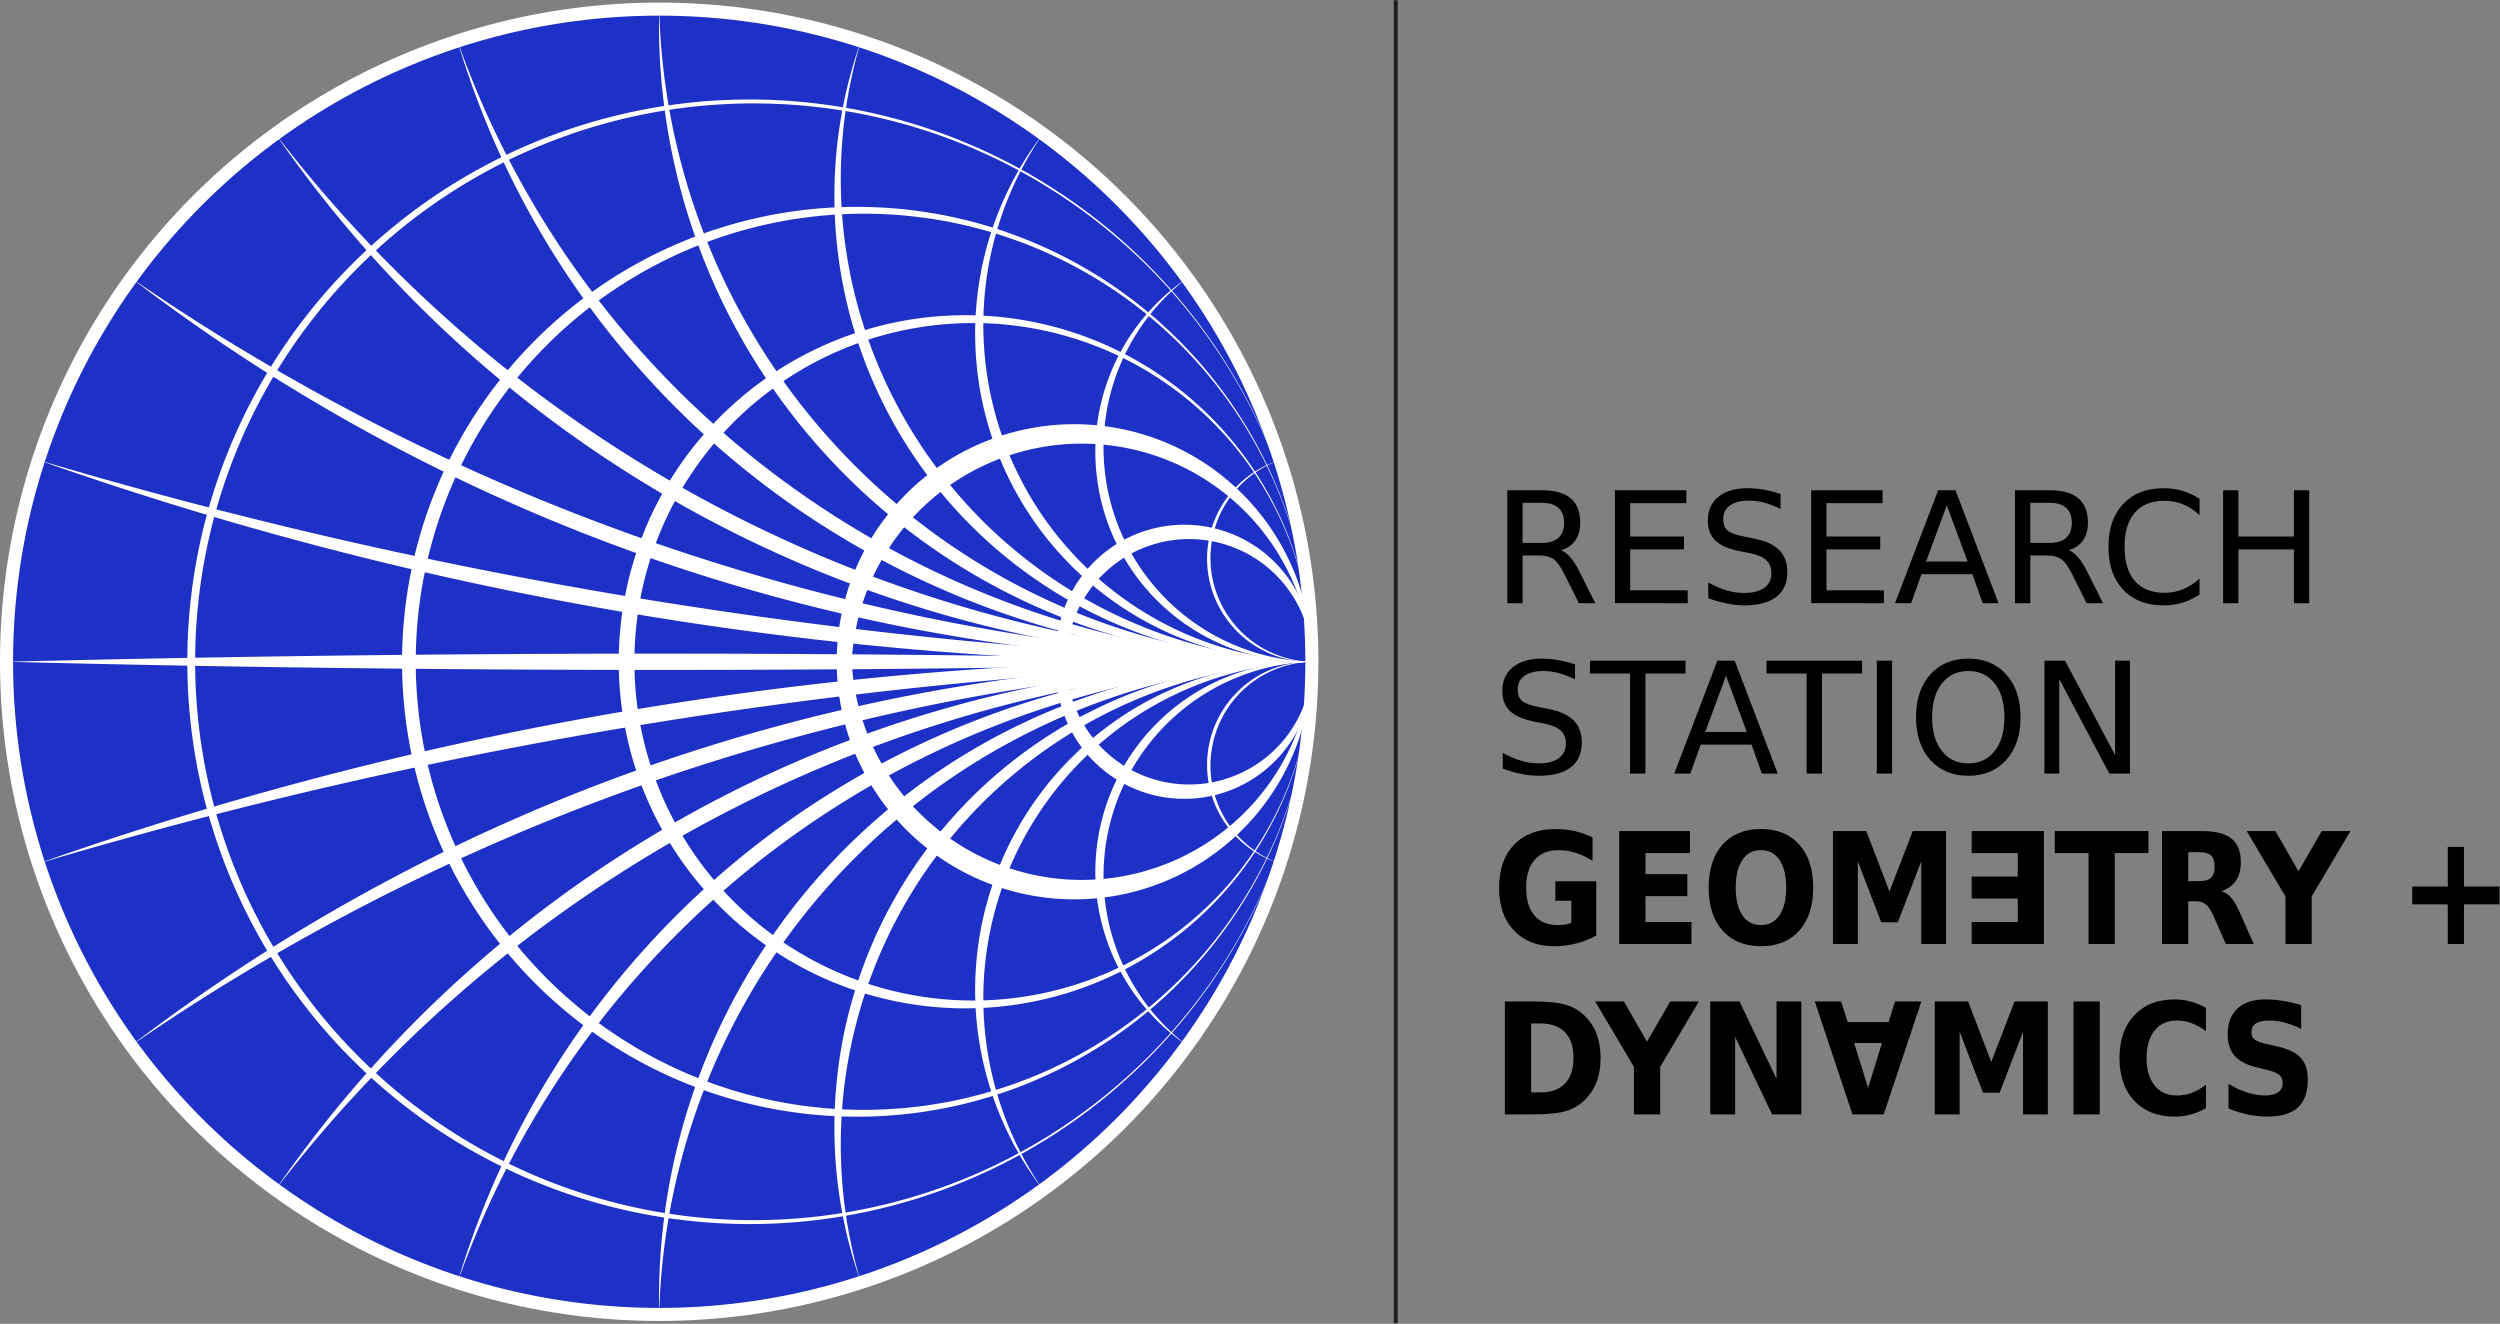 <?xml version="1.0" encoding="UTF-8" standalone="no"?>
<svg
   xmlns:dc="http://purl.org/dc/elements/1.1/"
   xmlns:cc="http://creativecommons.org/ns#"
   xmlns:rdf="http://www.w3.org/1999/02/22-rdf-syntax-ns#"
   xmlns:svg="http://www.w3.org/2000/svg"
   xmlns="http://www.w3.org/2000/svg"
   xmlns:sodipodi="http://sodipodi.sourceforge.net/DTD/sodipodi-0.dtd"
   xmlns:inkscape="http://www.inkscape.org/namespaces/inkscape"
   width="399.74mm"
   height="211.667mm"
   viewBox="0 0 399.74 211.667"
   version="1.1"
   id="svg170"
   inkscape:version="1.0.2 (e86c870879, 2021-01-15)"
   sodipodi:docname="logo_blue.svg">
  <rect x="0" y="0" width="399.74" height="211.667" fill="#808080" stroke="none"/>
  <defs
     id="defs164">
    <clipPath
       clipPathUnits="userSpaceOnUse"
       id="clipPath64">
      <path
         d="M 0,-2.868931e-5 H 595.276 V 841.89 H 0 Z"
         id="path62" />
    </clipPath>
  </defs>
  <sodipodi:namedview
     id="base"
     pagecolor="#ffffff"
     bordercolor="#666666"
     borderopacity="1.0"
     inkscape:pageopacity="0.0"
     inkscape:pageshadow="2"
     inkscape:zoom="0.35"
     inkscape:cx="838.27057"
     inkscape:cy="480.00019"
     inkscape:document-units="mm"
     inkscape:current-layer="layer1"
     inkscape:document-rotation="0"
     showgrid="false"
     fit-margin-top="0"
     fit-margin-left="0"
     fit-margin-right="0"
     fit-margin-bottom="0"
     inkscape:window-width="1920"
     inkscape:window-height="1136"
     inkscape:window-x="0"
     inkscape:window-y="0"
     inkscape:window-maximized="1" />
  <g
     inkscape:label="Layer 1"
     inkscape:groupmode="layer"
     id="layer1"
     transform="translate(115.959,-21.167)">
    <g
       id="g318"
       transform="matrix(1,0,0,1,1.7383121e-4,-0.06)">
      <g
         id="g1822"
         transform="matrix(104.36,0,0,104.36,-10.556,127.043)">
        <circle
           cx="0"
           cy="0"
           r="1"
           stroke="none"
           fill="#1d31c6"
           id="circle1177" />
        <path
           d="M 0.951,-0.309 A 0.159,0.159 0 0 0 1,0 0.158,0.158 0 0 1 0.951,-0.309 Z"
           fill="#ffffff"
           id="path1179" />
        <path
           d="M 0.809,-0.588 A 0.328,0.328 0 0 0 1,0 0.322,0.322 0 0 1 0.809,-0.588 Z"
           fill="#ffffff"
           id="path1181" />
        <path
           d="M 0.588,-0.809 A 0.516,0.516 0 0 0 1,0 0.503,0.503 0 0 1 0.588,-0.809 Z"
           fill="#ffffff"
           id="path1183" />
        <path
           d="M 0.309,-0.951 A 0.74,0.74 0 0 0 1,0 0.714,0.714 0 0 1 0.309,-0.951 Z"
           fill="#ffffff"
           id="path1185" />
        <path
           d="M 0,-1 A 1.026,1.026 0 0 0 1,0 0.976,0.976 0 0 1 0,-1 Z"
           fill="#ffffff"
           id="path1187" />
        <path
           d="M -0.309,-0.951 A 1.426,1.426 0 0 0 1,0 1.331,1.331 0 0 1 -0.309,-0.951 Z"
           fill="#ffffff"
           id="path1189" />
        <path
           d="M -0.588,-0.809 A 2.065,2.065 0 0 0 1,0 1.871,1.871 0 0 1 -0.588,-0.809 Z"
           fill="#ffffff"
           id="path1191" />
        <path
           d="M -0.809,-0.588 A 3.335,3.335 0 0 0 1,0 2.859,2.859 0 0 1 -0.809,-0.588 Z"
           fill="#ffffff"
           id="path1193" />
        <path
           d="M -0.951,-0.309 A 7.5,7.5 0 0 0 1,0 5.455,5.455 0 0 1 -0.951,-0.309 Z"
           fill="#ffffff"
           id="path1195" />
        <path
           d="M 1,0 A 40.008,40.008 0 0 1 -1,0 40.008,40.008 0 0 1 1,0 Z"
           fill="#ffffff"
           id="path1197" />
        <path
           d="M -0.951,0.309 A 5.455,5.455 0 0 1 1,0 7.5,7.5 0 0 0 -0.951,0.309 Z"
           fill="#ffffff"
           id="path1199" />
        <path
           d="M -0.809,0.588 A 2.859,2.859 0 0 1 1,0 3.335,3.335 0 0 0 -0.809,0.588 Z"
           fill="#ffffff"
           id="path1201" />
        <path
           d="M -0.588,0.809 A 1.871,1.871 0 0 1 1,0 2.065,2.065 0 0 0 -0.588,0.809 Z"
           fill="#ffffff"
           id="path1203" />
        <path
           d="M -0.309,0.951 A 1.331,1.331 0 0 1 1,0 1.426,1.426 0 0 0 -0.309,0.951 Z"
           fill="#ffffff"
           id="path1205" />
        <path
           d="M 0,1 A 0.976,0.976 0 0 1 1,0 1.026,1.026 0 0 0 0,1 Z"
           fill="#ffffff"
           id="path1207" />
        <path
           d="M 0.309,0.951 A 0.714,0.714 0 0 1 1,0 0.74,0.74 0 0 0 0.309,0.951 Z"
           fill="#ffffff"
           id="path1209" />
        <path
           d="M 0.588,0.809 A 0.503,0.503 0 0 1 1,0 0.516,0.516 0 0 0 0.588,0.809 Z"
           fill="#ffffff"
           id="path1211" />
        <path
           d="M 0.809,0.588 A 0.322,0.322 0 0 1 1,0 0.328,0.328 0 0 0 0.809,0.588 Z"
           fill="#ffffff"
           id="path1213" />
        <path
           d="M 0.951,0.309 A 0.158,0.158 0 0 1 1,0 0.159,0.159 0 0 0 0.951,0.309 Z"
           fill="#ffffff"
           id="path1215" />
        <path
           d="M 1,0 A 0.188,0.188 0 0 0 0.624,0 0.188,0.188 0 0 0 1,0 V 0 A 0.196,0.196 0 1 1 0.609,0 0.196,0.196 0 1 1 1,0 Z"
           fill="#ffffff"
           id="path1217" />
        <path
           d="M 1,0 A 0.353,0.353 0 0 0 0.295,0 0.353,0.353 0 0 0 1,0 V 0 A 0.364,0.364 0 1 1 0.272,0 0.364,0.364 0 1 1 1,0 Z"
           fill="#ffffff"
           id="path1219" />
        <path
           d="M 1,0 A 0.519,0.519 0 0 0 -0.038,0 0.519,0.519 0 0 0 1,0 V 0 A 0.531,0.531 0 1 1 -0.062,0 0.531,0.531 0 1 1 1,0 Z"
           fill="#ffffff"
           id="path1221" />
        <path
           d="M 1,0 A 0.686,0.686 0 0 0 -0.373,0 0.686,0.686 0 0 0 1,0 V 0 A 0.697,0.697 0 1 1 -0.394,0 0.697,0.697 0 1 1 1,0 Z"
           fill="#ffffff"
           id="path1223" />
        <path
           d="M 1,0 A 0.855,0.855 0 0 0 -0.711,0 0.855,0.855 0 0 0 1,0 V 0 A 0.861,0.861 0 1 1 -0.723,0 0.861,0.861 0 1 1 1,0 Z"
           fill="#ffffff"
           id="path1225" />
        <circle
           cx="0"
           cy="0"
           r="1"
           stroke="#ffffff"
           stroke-width="0.02"
           fill="none"
           id="circle1227" />
      </g>
      <g
         id="g1075"
         transform="matrix(0.997,0,0,-0.997,119.171,805.186)">
        <g
           aria-label="RESEARCH STATION GEOM∃TRY + DYN∀MICS"
           transform="scale(1,-1)"
           id="text798-4"
           style="font-style:normal;font-variant:normal;font-weight:bold;font-stretch:normal;font-size:24.845px;line-height:0;font-family:'Latin Modern Math';-inkscape-font-specification:'Latin Modern Math Bold';fill:#000000;fill-opacity:1;stroke:none;stroke-width:0.621">
          <path
             id="path1139"
             style="font-style:normal;font-variant:normal;font-weight:bold;font-stretch:semi-condensed;line-height:1.1;font-family:'DejaVu Sans';-inkscape-font-specification:'DejaVu Sans Bold Semi-Condensed';stroke-width:0.621"
             d="m 133.219,-625.136 v 3.834 q -1.334,-0.667 -2.62,-1.007 -1.274,-0.34 -2.414,-0.34 -1.504,0 -2.232,0.461 -0.716,0.461 -0.716,1.432 0,0.728 0.485,1.14 0.485,0.4 1.771,0.692 l 1.783,0.4 q 2.73,0.607 3.87,1.844 1.14,1.237 1.14,3.518 0,2.996 -1.601,4.464 -1.589,1.456 -4.877,1.456 -1.553,0 -3.118,-0.328 -1.553,-0.328 -3.118,-0.971 v -3.943 q 1.565,0.922 3.021,1.395 1.456,0.461 2.815,0.461 1.371,0 2.099,-0.51 0.74,-0.51 0.74,-1.456 0,-0.849 -0.497,-1.31 -0.497,-0.461 -1.99,-0.825 l -1.626,-0.4 q -2.438,-0.582 -3.579,-1.856 -1.128,-1.274 -1.128,-3.433 0,-2.705 1.577,-4.161 1.577,-1.456 4.513,-1.456 1.347,0 2.766,0.231 1.419,0.218 2.936,0.667 z m -15.274,16.547 q -1.165,0.667 -2.426,1.007 -1.25,0.34 -2.608,0.34 -4.076,0 -6.454,-2.523 -2.378,-2.535 -2.378,-6.866 0,-4.343 2.378,-6.866 2.378,-2.535 6.454,-2.535 1.359,0 2.608,0.34 1.262,0.34 2.426,1.007 v 3.749 q -1.177,-0.886 -2.317,-1.298 -1.128,-0.412 -2.378,-0.412 -2.256,0 -3.542,1.601 -1.286,1.601 -1.286,4.416 0,2.802 1.286,4.404 1.286,1.601 3.542,1.601 1.25,0 2.378,-0.412 1.14,-0.412 2.317,-1.298 z m -21.242,-17.118 h 4.21 v 18.112 h -4.21 z m -22.249,0 h 5.35 l 3.712,9.693 3.736,-9.693 h 5.338 v 18.112 h -3.979 v -13.248 l -3.749,9.766 h -2.669 l -3.749,-9.766 v 13.248 h -3.991 z m -7.4,3.3 1.019,-3.3 h 4.234 l -6.041,18.112 h -5.01 l -6.041,-18.112 h 4.222 l 1.043,3.3 z m -5.532,3.36 2.244,7.206 2.22,-7.206 z m -23.074,-6.66 h 4.695 l 5.932,12.423 v -12.423 h 3.979 v 18.112 h -4.695 l -5.92,-12.423 v 12.423 H 38.447 Z m -18.452,0 h 4.598 l 3.712,6.454 3.712,-6.454 h 4.61 l -6.211,10.482 v 7.631 h -4.21 v -7.631 z m -10.275,3.53 v 11.052 h 1.504 q 2.572,0 3.931,-1.419 1.359,-1.419 1.359,-4.125 0,-2.693 -1.359,-4.1 -1.347,-1.407 -3.931,-1.407 z m -4.21,-3.53 h 4.44 q 3.712,0 5.52,0.594 1.82,0.582 3.118,1.99 1.152,1.225 1.711,2.827 0.558,1.601 0.558,3.627 0,2.05 -0.558,3.664 -0.558,1.601 -1.711,2.827 -1.31,1.407 -3.142,2.002 -1.832,0.582 -5.496,0.582 H 5.51 Z M 159.326,-650.5 v 6.357 h 5.702 v 2.863 h -5.702 v 6.357 h -2.596 v -6.357 h -5.702 v -2.863 h 5.702 v -6.357 z m -34.842,-2.535 h 4.598 l 3.712,6.454 3.712,-6.454 h 4.61 l -6.211,10.482 v 7.631 h -4.21 v -7.631 z m -7.606,8.031 q 1.31,0 1.88,-0.546 0.582,-0.546 0.582,-1.795 0,-1.237 -0.582,-1.771 -0.57,-0.534 -1.88,-0.534 h -1.771 v 4.646 z m -1.771,3.227 v 6.854 h -4.21 v -18.112 h 6.418 q 3.227,0 4.719,1.201 1.504,1.201 1.504,3.797 0,1.795 -0.776,2.948 -0.776,1.152 -2.354,1.698 0.861,0.218 1.541,0.995 0.692,0.764 1.383,2.329 l 2.281,5.144 h -4.477 l -1.977,-4.501 q -0.607,-1.359 -1.225,-1.856 -0.619,-0.497 -1.638,-0.497 z m -21.4,-11.258 h 15.019 v 3.53 h -5.399 v 14.582 h -4.21 v -14.582 h -5.411 z m -1.747,0 v 18.112 H 80.374 v -3.53 h 7.388 v -3.761 h -7.388 v -3.53 h 7.388 v -3.761 h -7.388 v -3.53 z m -33.835,0 h 5.35 l 3.712,9.693 3.737,-9.693 h 5.338 v 18.112 h -3.979 v -13.248 l -3.749,9.766 h -2.669 l -3.749,-9.766 v 13.248 h -3.991 z m -11.549,3.057 q -1.917,0 -2.984,1.577 -1.055,1.577 -1.055,4.44 0,2.851 1.055,4.428 1.068,1.577 2.984,1.577 1.929,0 2.984,-1.577 1.068,-1.577 1.068,-4.428 0,-2.863 -1.068,-4.44 -1.055,-1.577 -2.984,-1.577 z m 0,-3.385 q 3.931,0 6.151,2.499 2.232,2.499 2.232,6.903 0,4.392 -2.232,6.891 -2.22,2.499 -6.151,2.499 -3.918,0 -6.151,-2.499 -2.232,-2.499 -2.232,-6.891 0,-4.404 2.232,-6.903 2.232,-2.499 6.151,-2.499 z m -22.722,0.328 h 11.343 v 3.53 H 28.063 v 3.373 h 6.709 v 3.53 H 28.063 v 4.149 h 7.376 v 3.53 H 23.853 Z m -3.688,16.766 q -1.577,0.849 -3.276,1.274 -1.686,0.425 -3.482,0.425 -4.076,0 -6.454,-2.523 -2.378,-2.535 -2.378,-6.866 0,-4.379 2.414,-6.891 2.426,-2.511 6.648,-2.511 1.626,0 3.118,0.34 1.492,0.34 2.815,1.007 v 3.749 q -1.371,-0.861 -2.717,-1.286 -1.347,-0.425 -2.705,-0.425 -2.511,0 -3.87,1.565 -1.359,1.553 -1.359,4.452 0,2.875 1.31,4.44 1.31,1.565 3.724,1.565 0.655,0 1.213,-0.085 0.57,-0.097 1.007,-0.291 v -3.518 H 13.614 v -3.13 h 6.551 z m 71.879,-44.096 h 3.3 l 8.031,15.152 v -15.152 h 2.378 v 18.112 h -3.3 l -8.031,-15.152 v 15.152 h -2.378 z m -12.204,1.662 q -2.669,0 -4.246,1.99 -1.565,1.99 -1.565,5.423 0,3.421 1.565,5.411 1.577,1.99 4.246,1.99 2.669,0 4.222,-1.99 1.565,-1.99 1.565,-5.411 0,-3.433 -1.565,-5.423 -1.553,-1.99 -4.222,-1.99 z m 0,-1.99 q 3.809,0 6.09,2.56 2.281,2.548 2.281,6.842 0,4.282 -2.281,6.842 -2.281,2.548 -6.09,2.548 -3.821,0 -6.114,-2.548 -2.281,-2.548 -2.281,-6.842 0,-4.295 2.281,-6.842 2.293,-2.56 6.114,-2.56 z m -14.679,0.328 h 2.451 v 18.112 h -2.451 z m -17.688,0 h 15.322 v 2.062 h -6.43 v 16.05 h -2.463 v -16.05 H 47.473 Z m -6.502,2.414 -3.324,9.014 h 6.66 z m -1.383,-2.414 h 2.778 l 6.903,18.112 h -2.548 l -1.65,-4.646 H 36.907 l -1.65,4.646 h -2.584 z m -20.429,0 H 34.48 v 2.062 h -6.43 v 16.05 h -2.463 v -16.05 h -6.43 z m -2.402,0.594 v 2.39 q -1.395,-0.667 -2.633,-0.995 -1.237,-0.328 -2.39,-0.328 -2.002,0 -3.094,0.776 -1.08,0.776 -1.08,2.208 0,1.201 0.716,1.82 0.728,0.607 2.742,0.983 l 1.48,0.303 q 2.742,0.522 4.04,1.844 1.31,1.31 1.31,3.518 0,2.633 -1.771,3.991 -1.759,1.359 -5.168,1.359 -1.286,0 -2.742,-0.291 -1.444,-0.291 -2.996,-0.861 v -2.523 q 1.492,0.837 2.924,1.262 1.432,0.425 2.815,0.425 2.099,0 3.239,-0.825 1.14,-0.825 1.14,-2.353 0,-1.334 -0.825,-2.087 -0.813,-0.752 -2.681,-1.128 l -1.492,-0.291 q -2.742,-0.546 -3.967,-1.711 -1.225,-1.165 -1.225,-3.239 0,-2.402 1.686,-3.785 1.698,-1.383 4.671,-1.383 1.274,0 2.596,0.231 1.322,0.23 2.705,0.691 z m 103.943,-27.924 h 2.451 v 7.424 h 8.905 v -7.424 h 2.451 v 18.112 h -2.451 v -8.626 h -8.905 v 8.626 h -2.451 z m -3.785,1.395 v 2.584 q -1.237,-1.153 -2.645,-1.723 -1.395,-0.57 -2.972,-0.57 -3.106,0 -4.756,1.905 -1.65,1.893 -1.65,5.483 0,3.579 1.65,5.483 1.65,1.893 4.756,1.893 1.577,0 2.972,-0.57 1.407,-0.57 2.645,-1.723 v 2.56 q -1.286,0.873 -2.73,1.31 -1.432,0.437 -3.033,0.437 -4.113,0 -6.478,-2.511 -2.366,-2.523 -2.366,-6.879 0,-4.367 2.366,-6.879 2.366,-2.523 6.478,-2.523 1.626,0 3.057,0.437 1.444,0.425 2.705,1.286 z m -21,8.225 q 0.789,0.267 1.529,1.14 0.752,0.873 1.504,2.402 l 2.487,4.95 h -2.633 l -2.317,-4.646 q -0.898,-1.82 -1.747,-2.414 -0.837,-0.594 -2.293,-0.594 h -2.669 v 7.655 H 87.325 v -18.112 h 5.532 q 3.106,0 4.634,1.298 1.529,1.298 1.529,3.918 0,1.711 -0.801,2.839 -0.789,1.128 -2.305,1.565 z m -6.139,-7.606 v 6.43 h 3.081 q 1.771,0 2.669,-0.813 0.91,-0.825 0.91,-2.414 0,-1.589 -0.91,-2.39 -0.898,-0.813 -2.669,-0.813 z m -13.393,0.4 -3.324,9.014 h 6.66 z m -1.383,-2.414 h 2.778 l 6.903,18.112 H 82.133 l -1.65,-4.646 h -8.164 l -1.65,4.646 H 68.085 Z m -20.369,0 h 11.452 v 2.062 h -9.002 v 5.362 h 8.625 v 2.062 h -8.625 v 6.563 h 9.22 v 2.062 H 54.631 Z m -4.913,0.594 v 2.39 q -1.395,-0.667 -2.633,-0.995 -1.237,-0.328 -2.39,-0.328 -2.002,0 -3.094,0.776 -1.08,0.776 -1.08,2.208 0,1.201 0.716,1.82 0.728,0.607 2.742,0.983 l 1.48,0.303 q 2.742,0.522 4.04,1.844 1.31,1.31 1.31,3.518 0,2.633 -1.771,3.991 -1.759,1.359 -5.168,1.359 -1.286,0 -2.742,-0.291 -1.444,-0.291 -2.996,-0.861 v -2.523 q 1.492,0.837 2.924,1.262 1.432,0.425 2.815,0.425 2.099,0 3.239,-0.825 1.14,-0.825 1.14,-2.354 0,-1.334 -0.825,-2.087 -0.813,-0.752 -2.681,-1.128 l -1.492,-0.291 q -2.742,-0.546 -3.967,-1.711 -1.225,-1.165 -1.225,-3.239 0,-2.402 1.686,-3.785 1.698,-1.383 4.671,-1.383 1.274,0 2.596,0.23 1.322,0.231 2.705,0.692 z m -26.556,-0.594 h 11.452 v 2.062 h -9.002 v 5.362 h 8.625 v 2.062 h -8.625 v 6.563 h 9.22 v 2.062 H 23.162 Z m -8.674,9.62 q 0.789,0.267 1.529,1.14 0.752,0.873 1.504,2.402 l 2.487,4.95 h -2.633 l -2.317,-4.646 q -0.898,-1.82 -1.747,-2.414 -0.837,-0.594 -2.293,-0.594 H 8.349 v 7.655 H 5.899 v -18.112 h 5.532 q 3.106,0 4.634,1.298 1.529,1.298 1.529,3.918 0,1.711 -0.801,2.839 -0.789,1.128 -2.305,1.565 z m -6.139,-7.606 v 6.43 h 3.081 q 1.771,0 2.669,-0.813 0.91,-0.825 0.91,-2.414 0,-1.589 -0.91,-2.39 -0.898,-0.813 -2.669,-0.813 z" />
        </g>
      </g>
      <g
         id="g271"
         transform="matrix(2.37,0,0,-2.37,-640.96,1739.075)">
        <g
           id="g58">
          <g
             id="g60"
             clip-path="url(#clipPath64)">
            <path
               d="m 315.553,635.552 h 0.27 v 89.267 h -0.27 z"
               style="fill:#231f20;fill-opacity:1;fill-rule:nonzero;stroke:none"
               id="path66" />
          </g>
        </g>
      </g>
    </g>
  </g>
</svg>
